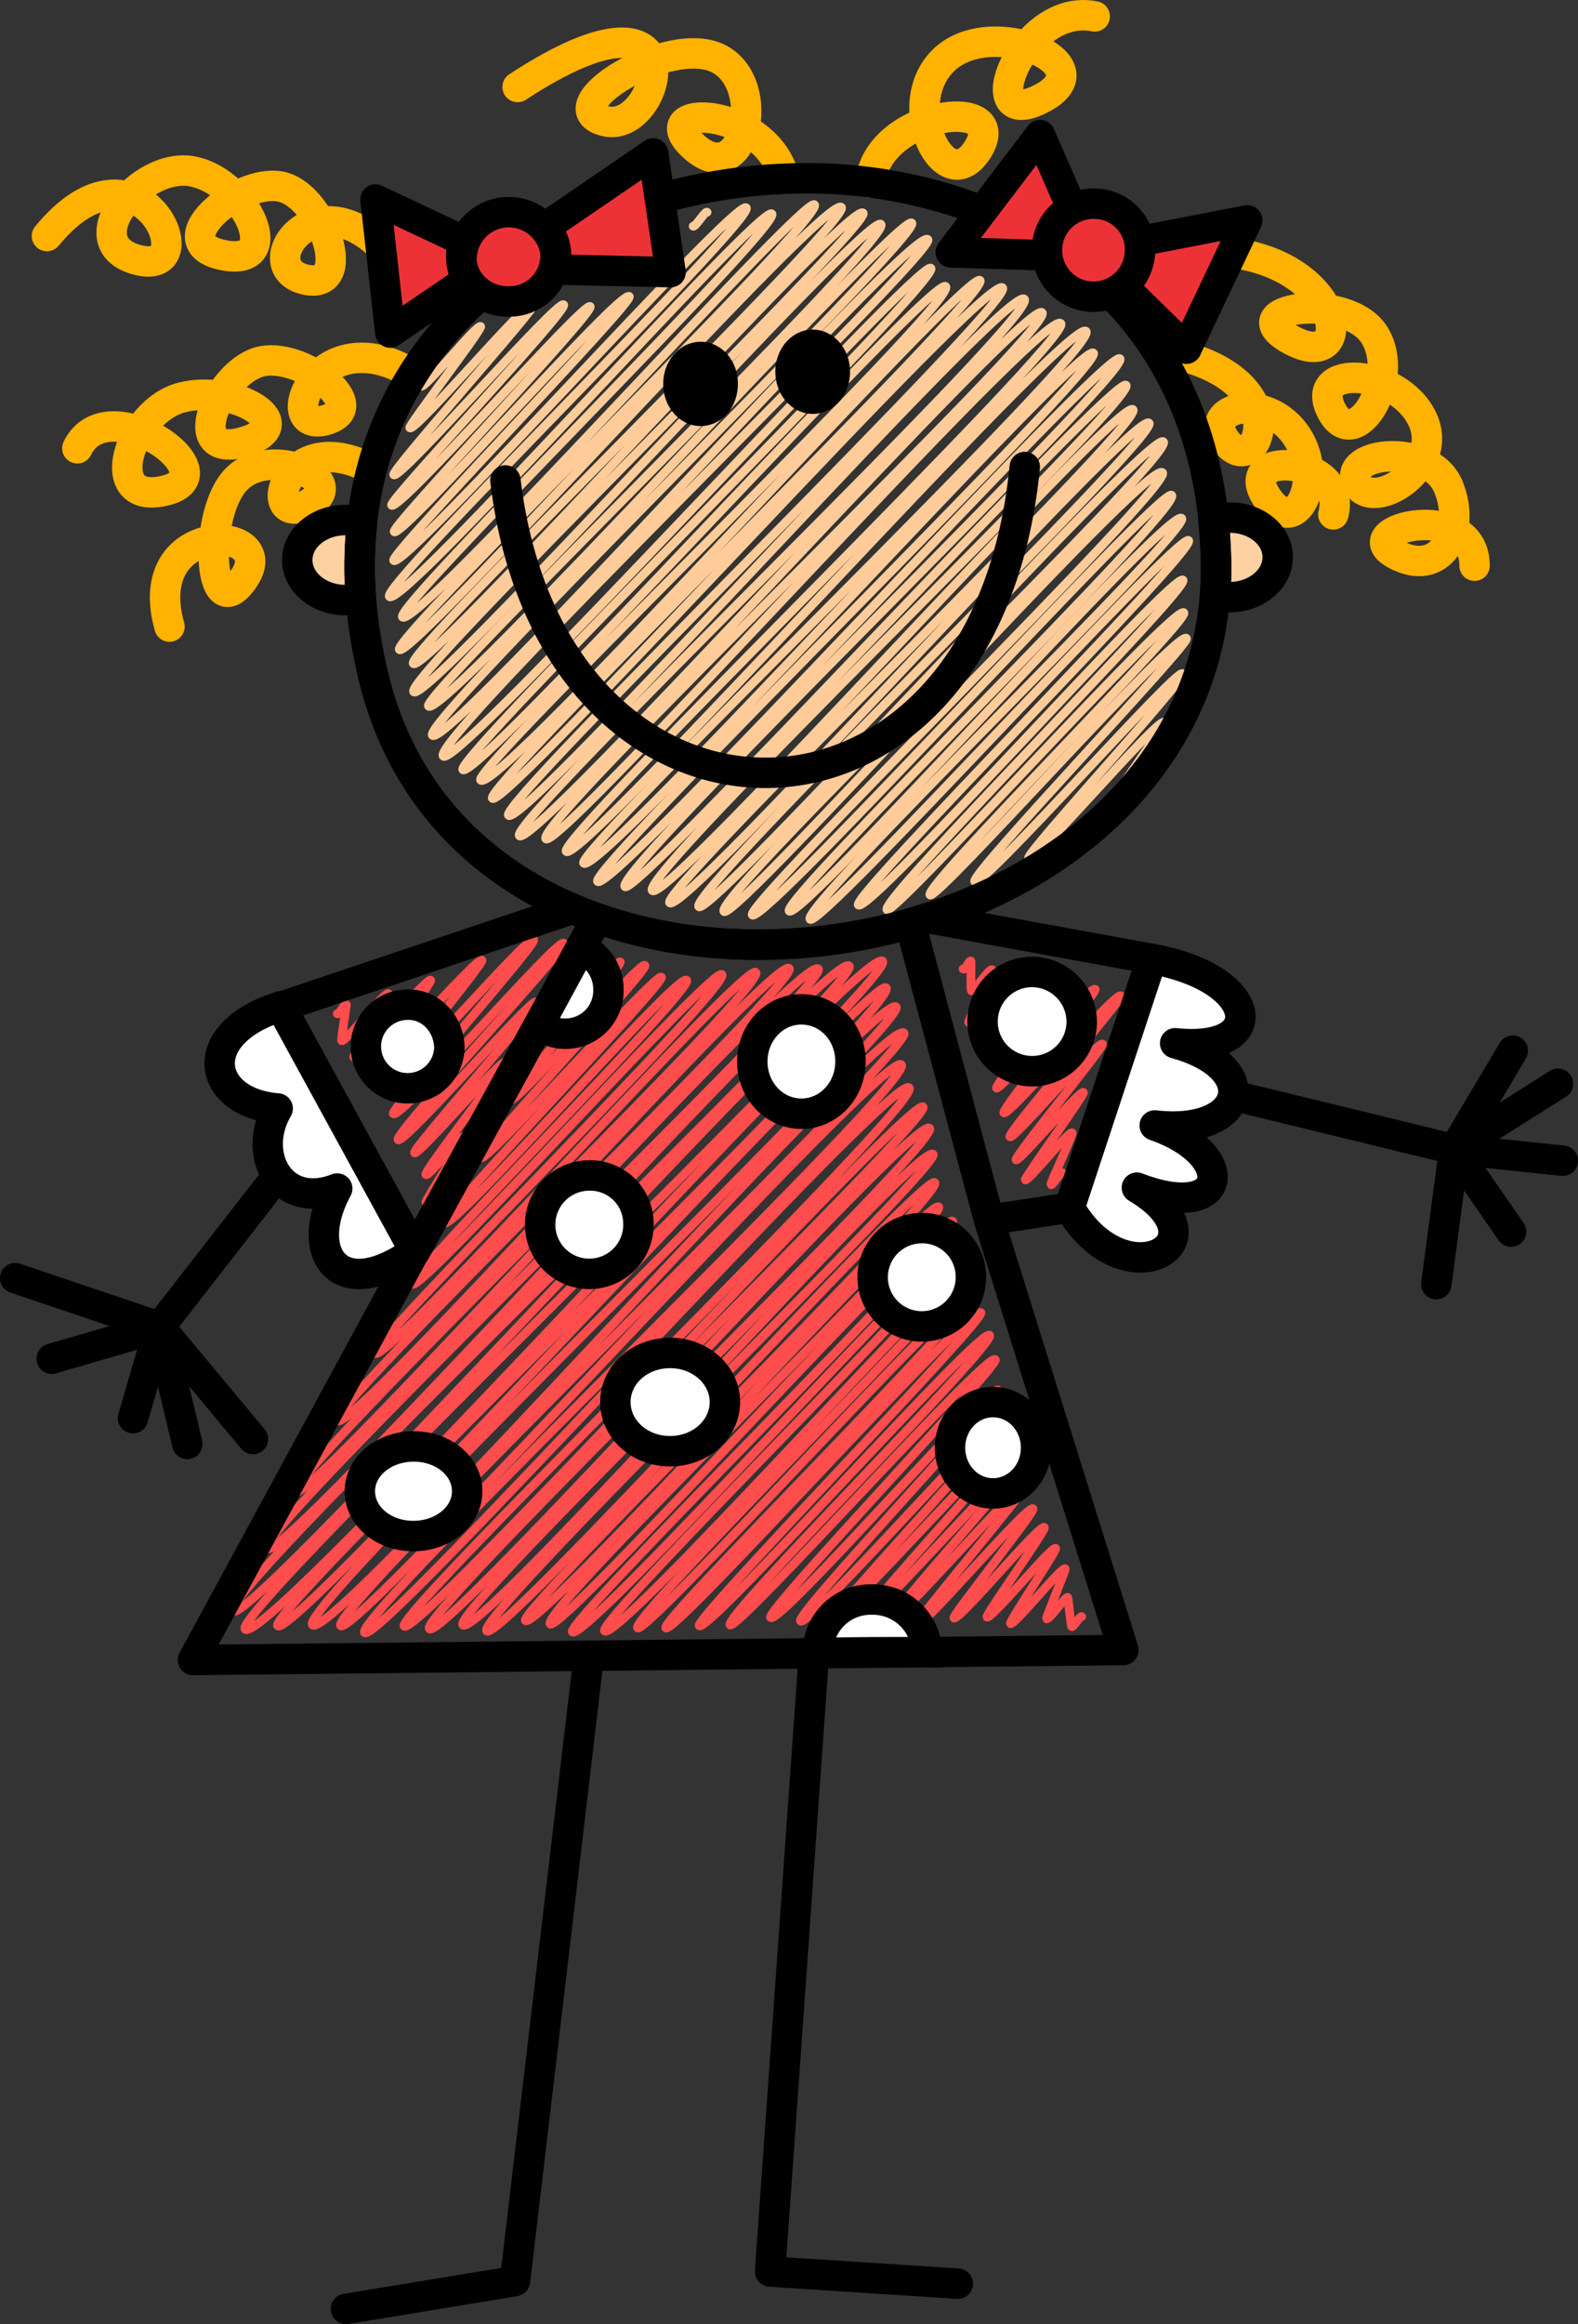 <svg xmlns="http://www.w3.org/2000/svg" viewBox="0 0 363.1 534.37"><rect x="0" y="0" width="363.1" height="534.37" fill="#333333" stroke="none"/><defs><style>.cls-1,.cls-2,.cls-3,.cls-4{fill:none;}.cls-1{stroke:#ff4d4d;}.cls-1,.cls-2,.cls-3,.cls-4,.cls-5,.cls-7,.cls-9{stroke-linecap:round;stroke-linejoin:round;}.cls-1,.cls-2{stroke-width:2px;}.cls-2{stroke:#fc9;}.cls-3{stroke:#ffb200;}.cls-3,.cls-4,.cls-5,.cls-6,.cls-7,.cls-8,.cls-9{stroke-width:7px;}.cls-4,.cls-5,.cls-6,.cls-7,.cls-8,.cls-9{stroke:#000;}.cls-5{fill:#fff;}.cls-6{fill:#fefefe;}.cls-7{fill:#fdd1a1;}.cls-9{fill:#ed3237;}</style></defs><g id="Layer_2" data-name="Layer 2"><g id="svg2"><g id="g1317"><g id="_193717272" data-name=" 193717272"><g id="g159"><path id="path157" class="cls-1" d="M221.6,222.77c.5.5,1.4-2.1,1.8-1.8.1.1-.1,6.7.1,6.8.5.5,4.2-5.3,4.8-4.8.3.3-5.7,11.9-5.4,12.1.5.5,11.1-12.2,11.7-11.7.4.4-8.9,16.2-8.7,16.4.9.9,15.4-16.8,16.1-16.1.4.4-13.9,20.4-13.5,20.8.9.9,17.4-19.1,18.3-18.3.4.4-18.1,23.5-17.5,24,.8.8,21.6-23.8,22.7-22.7.6.6-21.8,27.6-21,28.4,1,1,25.7-28,26.9-26.9.7.7-26.4,31.6-25.5,32.4s20.3-22.3,21.3-21.3c.5.5-20.5,26-19.9,26.6s14.8-16.2,15.5-15.5c.4.4-13.7,19.8-13.4,20.1.6.6,10.1-11.4,10.8-10.8.3.3-5.1,11.7-4.9,11.9.4.4,2.2-3.1,2.7-2.7"/></g></g><g id="path1107"><path id="path162" class="cls-1" d="M133.2,223.57c.4.4,4.2-4.8,4.5-4.5s-11.3,17.8-11,18.1c.7.7,15.3-16.7,16-16s-25.9,31-25.2,31.7c1.2,1.2,29.7-32,30.9-30.9,1,1-38.8,43.1-37.7,44.2,1.3,1.3,40.3-42.8,41.5-41.5,1.1,1.1-51.2,55.3-50,56.5,2.1,2.1,53.7-57.8,55.8-55.8,1.9,1.9-64.6,68.4-63.1,69.9,2,2,69.2-73.3,71.2-71.2,2.4,2.4-81.6,85.3-79.8,87.1,2.7,2.7,85.1-90.1,87.6-87.6,2.9,2.9-98.9,100.4-96.3,103.1,3.3,3.3,100.6-107.3,104-104C184.4,225.47,65,339.87,68.1,343c2.9,2.9,116.3-124.2,120.2-120.2,2.9,2.9-130.4,129.8-126.9,133.3,3.7,3.7,129.7-138.2,134-134,3.3,3.3-145.8,144.2-141.7,148.3,3.9,3.9,144.9-153.8,149.4-149.4,3.5,3.5-150.4,149.9-146.7,153.6,4.7,4.7,144.1-150.9,147.5-147.5,3.7,3.7-143.1,143.6-140,146.7,3.7,3.7,138.2-146.4,142.3-142.3,3.1,3.1-138.1,138.3-134.3,142.1,4.5,4.5,131.7-140.5,136.1-136.1,2.9,2.9-132.9,133.1-129.6,136.3s125.2-132.8,129-129c3.5,3.5-126.7,127.4-123.5,130.6s121.6-129.1,125.3-125.3c3.3,3.3-118.7,121.3-116.2,123.8,3,3,116.6-122.1,119.4-119.4,2.4,2.4-116.5,117.1-113.6,120,3.3,3.3,111.6-118.5,115.1-115.1,2.9,2.8-110.4,111.2-107.4,114.2,3.7,3.7,104.8-111.6,108.2-108.2C217,267.67,109,372,112,375s100.6-105.6,103.1-103.1-96.2,98.7-94.2,100.7c2.8,2.8,92.6-97.6,95.1-95.1,2.3,2.3-92.2,93.1-89.4,95.9,2.4,2.4,89.9-95.2,92.6-92.6,2.3,2.3-89.5,92.5-87.5,94.4,2.8,2.8,86.5-90.6,88.6-88.6,2.3,2.3-83.3,86.3-81.2,88.4,2.9,2.9,82.1-86,84-84s-78.5,81.3-76.4,83.3c1.9,1.9,74.4-78.6,76.5-76.5s-71.6,74.9-70,76.5c1.9,1.9,70.2-74.7,72.5-72.5,1.4,1.4-66.2,70.6-64.8,72,2,2,64.7-68.8,66.8-66.8,1.8,1.8-61.5,64.8-59.7,66.6,1.6,1.6,59.1-62.9,61-61,1.2,1.2-53,57.9-51.7,59.3,2,2,50.6-54,52.3-52.3,1.2,1.2-46.8,51.7-45.4,53.1,1.8,1.8,46.5-49.4,48-48,1.2,1.2-42.1,47.2-41.2,48.1,1.3,1.3,43-45.6,44.3-44.3,1.1,1.1-38.3,43.4-37.3,44.4,1.3,1.3,36.6-38.9,37.8-37.8.8.8-31.5,36.5-30.7,37.3,1.1,1.1,29.9-32.3,31.1-31.1.6.6-26.4,32.3-25.8,32.9,1.1,1.1,26.1-28.5,27.3-27.3.6.6-18.7,24.6-18.2,25.1,1,1,19.8-21.8,20.8-20.8.5.5-13.6,20.1-13.2,20.6.8.8,15.1-16.6,15.8-15.8.4.4-10.8,16.9-10.4,17.3.7.7,11.9-13.3,12.6-12.6.2.2-4.5,11.3-4.3,11.5.5.5,4.5-5.4,4.9-4.9.1.1.7,6.6.9,6.7.3.3,2-2.6,2.3-2.3"/></g><g id="_193718184" data-name=" 193718184"><g id="g167"><path id="path165" class="cls-1" d="M77.6,233.07c.4.4,1.7-2.5,2.1-2.1.1.1-1.3,8.2-1.1,8.3.7.7,10.1-11.6,10.8-10.8.3.3-8.4,14.2-8,14.6.8.8,16.9-18.5,17.7-17.7.4.4-15.1,21.5-14.7,21.9.8.8,25.5-27.5,26.5-26.5.6.6-23.2,29.2-22.6,29.8,1.4,1.4,33.3-35.8,34.5-34.5.9.9-33.2,39.2-32.3,40,1.6,1.6,37.9-40.6,39.2-39.2,1.1,1.1-39.4,44-38.1,45.2s30.7-32.7,31.7-31.7-28.7,33.9-27.9,34.7,20.1-21.8,20.9-20.9c.5.5-19,25.3-18.3,25.9s8.2-9.4,8.8-8.8c.4.4-9.1,14.9-8.8,15.2s2-2.6,2.3-2.3"/></g></g><g id="_193717896" data-name=" 193717896"><path id="path170" class="cls-2" d="M159.5,52c.4.4,2.8-3.6,3.2-3.2"/><path id="path172" class="cls-2" d="M96.9,88.77c.8.8,12.9-14.4,13.7-13.7.5.5-16.7,22.8-16.3,23.3,1.2,1.2,27.7-30.3,29-29,.8.8-33.6,39-32.7,39.8,1.4,1.4,37.8-40.5,39.1-39.1,1.2,1.2-40.5,45.2-39.6,46.1,1.7,1.7,44.3-47,45.7-45.7,1.2,1.2-46.1,50.8-45.1,51.8,1.7,1.7,52.2-56,54.1-54.1,1.2,1.2-55.5,59.5-54.2,60.7,2.4,2.4,78.7-83.4,81.1-81.1s-84.4,87.1-82.1,89.4c3,3,85.5-90.4,88-88s-87.2,90.5-85,92.7c3.2,3.2,92.5-97.1,94.8-94.8,2.7,2.7-97.7,100.1-95.5,102.3,2.6,2.6,98.3-105.1,101.7-101.7,2.6,2.6-100.8,102.6-98.5,104.9,2.7,3,100.4-106.7,103.5-103.6,2.4,2.4-106.2,107.4-103.4,110.1,3.1,3.1,104.5-110.5,107.5-107.5S96.4,160.17,98.6,162.37c3.2,3.3,108.6-113.7,111.2-111.1S96.6,166.17,99.5,169.07c3.5,3.5,110.5-117.5,114-114,2.4,2.4-115,115.4-111.5,118.8,3.2,3.2,109.7-114.7,112.2-112.2s-110,113-107.7,115.3c3,3,108.3-114,111.1-111.1,3.2,3.2-109.4,111.2-107,113.5,3.8,3.8,112.1-117.7,114.9-114.9s-114.6,116.7-112.2,119.1c2.8,2.8,113.8-121,117.4-117.4,3,3-116.3,118.7-113.7,121.3,3.4,3.4,115-122.5,118.7-118.7,3.6,3.6-119.1,120.4-116.2,123.4,3.4,3.4,116.8-123.8,120.3-120.3,3.2,3.2-117.4,117.7-114.2,121,3,3,114.6-122.4,118.5-118.5,3.1,3.1-116.4,118.8-113.8,121.4,3.3,3.3,115.9-123.3,119.6-119.6,3.4,3.4-118,119.8-115.6,122.3,3.5,3.5,114.3-120.3,117.3-117.3,2.7,2.7-116.5,119-114.1,121.5,3.2,3.2,117.4-123,120.2-120.2s-117.1,118.2-113.9,121.4c2.6,2.6,112.7-117.9,115.3-115.3,2.8,2.8-112.4,112.8-109,116.2S257.5,91,260.7,94.17c2.9,2.9-109.3,110.8-106.6,113.4,3.3,3.3,107-113.5,110.3-110.3,2.7,2.7-106.5,108.3-103.6,111.2,2.7,2.7,103.9-109.9,106.9-106.9s-104.1,105-101.1,108c2.5,2.5,97.4-104.3,100.9-100.9,2.7,2.7-96.5,99.6-94.4,101.7,2.6,2.6,94.2-98.8,96.5-96.5,2.7,2.7-90.3,93.3-88,95.6,2.6,2.6,87.4-93.1,90.3-90.3,2.4,2.4-88.1,89.6-85.5,92.2,2.3,2.3,84.9-89.2,87.1-87.1,2,2-77.8,81.9-76,83.8,2.4,2.4,72.6-76.8,74.7-74.7,1.8,1.8-70.2,73.8-68.1,75.8,1.6,1.6,66.2-70.4,68.3-68.3,1.6,1.6-60.2,63.1-58.4,64.9,1.5,1.5,56.9-61.1,59-59,1.1,1.1-50.1,54.5-48.7,55.9,1.7,1.7,46.4-49.1,47.8-47.8,1.1,1.1-36.3,41.5-35.4,42.4,1.3,1.3,29.9-32.6,31.2-31.2.4.4-14.1,20.3-13.6,20.8s2.7-3.7,3.2-3.2"/></g><path id="path1349" class="cls-3" d="M251.9,3.77c-16.7-3.4-28.2,26.9-12.5,19s-11.1-19.4-22.1-9.1.3,33,7.8,20.5-23.3-8.5-24.8,7.8"/><path id="path1353" class="cls-3" d="M180.5,41.07c-4.1-16.8-32.3-17.6-20.8-7.3s17.2-14.1,5.8-20.2-39.1,11.2-26.2,14.3S161.9-8,119.1,20"/><path id="_193718184-2" data-name=" 193718184" class="cls-4" d="M137.4,211.17c-1.9-.7-3.9-1.4-5.7-2.2l-67,22.5,30.8,56.3Z"/><path id="path1351" class="cls-3" d="M84.1,107.17c-19.1-9-24.2,14.4-13.5,8.9s-8.3-14-16.2-5.9-6.5,35.1,1.8,22.7S31.9,119,39,144.07"/><path id="path1363" class="cls-3" d="M94.7,85.87C73,72.87,63,99.47,74.6,96.67S69,80.37,59.5,83.27s-17.5,22.3-3.6,18.4-1.7-13.4-14-10.3-19.1,25.2-3.8,21.4-13.5-23.9-20.3-9.7"/><path id="path1361" class="cls-3" d="M86.5,55.57c-15.4-13.4-28,6-16.3,8.7s4-19.7-5.8-21.4-27.2,13-13,15.8,5.5-16.5-6.8-19.2-27.9,16.9-12.5,20.4-.3-31.2-21.3-5.6"/><path id="path1345" class="cls-3" d="M306.8,118.27c3.5-13-22.5-15.3-15.5-4.2s14-4.8,6.5-14.6-22.3-5.4-15.2,2.6,16-15.2-14-21"/><path id="_193717368" data-name=" 193717368" class="cls-4" d="M135.5,380.67l-17,143.8-38.9,6.4"/><path id="_193717464" data-name=" 193717464" class="cls-4" d="M187.3,380.17l-10.1,142.1,43.2,2.8"/><path id="_193719624" data-name=" 193719624" class="cls-4" d="M63.8,270.37l-27.1,34.8-6.1,20.9"/><path id="_193719528" data-name=" 193719528" class="cls-4" d="M3.5,293.87l33.2,11.2,21.5,25.8"/><path id="_193719432" data-name=" 193719432" class="cls-4" d="M43.1,332l-6.4-26.8-24.8,7.2"/><path id="_193719288" data-name=" 193719288" class="cls-4" d="M283.7,251.87l50.9,12.4,25,2.6"/><path id="_193719192" data-name=" 193719192" class="cls-4" d="M330.5,295.27l4.1-31,13.5-22.7"/><path id="_193719096" data-name=" 193719096" class="cls-4" d="M358.5,249.17l-23.9,15.1,13.1,18.9"/><path id="_193718952" data-name=" 193718952" class="cls-5" d="M64.6,231.37l30.8,56.3c-17.4,12.6-25.9.4-17.8-14.4-13,5.1-19.9-7.9-13.7-18.4-16.3-1.3-19.5-17.2.7-23.5Z"/><path id="_193718856" data-name=" 193718856" class="cls-5" d="M246.1,277.67l18.9-57.2c25,4.4,27.3,21.7,5.4,19.4,20.6,5.7,16.2,21.3-4.7,18.9,19.4,6.7,17.2,22.5-4.1,14.3,21.3,12.7-3,26.3-15.5,4.6Z"/><path id="_193718568" data-name=" 193718568" class="cls-3" d="M339.3,130.07c0-15.4-28.8-8.5-18.3-2.7s16.5-5.1,12.3-15.4-24.4-8.2-21.1-1,20.7-3.3,15-14.8-26.2-12.6-20.9-1.9,16.3-7,10-17.2-33.2-6.3-19,1.2,12.5-15.6-12.1-19.9"/><path id="path1107-2" data-name="path1107" class="cls-4" d="M209.4,212.37c-23.7,6.7-49.8,6.6-72-1.2l-42,76.6-51,93.9,214.1-2.3-30.9-98.8Z"/><path id="_193715376" data-name=" 193715376" class="cls-6" d="M124.1,235.47a8.81,8.81,0,0,0,6.1,2.2,9.88,9.88,0,0,0,9.8-10.1,10.24,10.24,0,0,0-6.4-9.6Z"/><path id="_193718088" data-name=" 193718088" class="cls-7" d="M79.5,119.57c-6.1,0-11.1,4.1-11.1,9.2s5,9.2,11.1,9.2a13.45,13.45,0,0,0,3.5-.5,99.1,99.1,0,0,1,.3-17.3A12.09,12.09,0,0,0,79.5,119.57Z"/><path id="_193717992" data-name=" 193717992" class="cls-7" d="M282.9,119a15,15,0,0,0-3.7.5c.3,3,.5,6,.6,9.1a76.05,76.05,0,0,1-.2,8.3,12.42,12.42,0,0,0,3.3.4c6.1,0,11.1-4.1,11.1-9.2s-5-9.1-11.1-9.1Z"/><path id="_193717896-2" data-name=" 193717896" class="cls-4" d="M184.5,41a124.82,124.82,0,0,0-32.7,4.7l2.4,16.8-26.8-.6a11,11,0,0,1-9.3,7.3,10.93,10.93,0,0,1-7.2-1.7c-22.1,19.4-34.3,49.2-25,87.9,23.3,97.7,196,72.6,193.9-26.8-.6-27-10.2-47.4-24.8-61.7a11.56,11.56,0,0,1-4.2.5,10.45,10.45,0,0,1-9.6-8.7L218.8,58l7.2-9.5A111.11,111.11,0,0,0,184.5,41Z"/><path id="_193717680" data-name=" 193717680" class="cls-8" d="M192.1,85.47c0,3.5-2.3,6.2-5.1,6.2s-5.1-2.8-5.1-6.2,2.3-6.2,5.1-6.2S192.1,82.07,192.1,85.47Z"/><path id="_193717656" data-name=" 193717656" class="cls-8" d="M166.3,88.27c0,3.5-2.3,6.2-5.1,6.2s-5.1-2.8-5.1-6.2,2.3-6.2,5.1-6.2S166.3,84.77,166.3,88.27Z"/><path id="_193717560" data-name=" 193717560" class="cls-4" d="M235.8,107.37c-9.2,93.7-108.8,92.8-119.5,3.1"/><path id="_193717272-2" data-name=" 193717272" class="cls-4" d="M227.6,280.47l18.5-2.8,18.9-57.2-51.5-9.4-4,1.2Z"/><path id="path1321" class="cls-9" d="M239.3,31.07,218.8,58l22.3.7a10.48,10.48,0,0,1-.1-2.5,10.31,10.31,0,0,1,5.7-8.2Z"/><path id="_193717752" data-name=" 193717752" class="cls-9" d="M287,50.67l-24.8,4.8a11.11,11.11,0,0,1,.1,2.6,10.16,10.16,0,0,1-4.3,7.4l15,14.7Z"/><path id="_193716816" data-name=" 193716816" class="cls-9" d="M262.3,58.07a10.7,10.7,0,1,1-9.7-11.2A10.51,10.51,0,0,1,262.3,58.07Z"/><path id="_193712232" data-name=" 193712232" class="cls-6" d="M146.9,281.17a11.31,11.31,0,1,1-11.3-10.9A11.08,11.08,0,0,1,146.9,281.17Z"/><path id="_193711392" data-name=" 193711392" class="cls-6" d="M195.7,244.07c0,6.6-5,12-11.3,12s-11.3-5.4-11.3-12,5-12,11.3-12S195.7,237.37,195.7,244.07Z"/><path id="_193712760" data-name=" 193712760" class="cls-6" d="M248.9,235.27a11.41,11.41,0,1,1-11.4-11.8A11.49,11.49,0,0,1,248.9,235.27Z"/><path id="_193716888" data-name=" 193716888" class="cls-6" d="M103.4,241.07A9.61,9.61,0,1,1,93.8,231C99.1,230.87,103.4,235.47,103.4,241.07Z"/><path id="_193713408" data-name=" 193713408" class="cls-6" d="M223.4,293.77a11.3,11.3,0,1,1-11.3-11.4A11.19,11.19,0,0,1,223.4,293.77Z"/><path id="_193706712" data-name=" 193706712" class="cls-6" d="M166.8,322.37c0,6.2-5.6,11.3-12.6,11.3s-12.6-5-12.6-11.3,5.6-11.3,12.6-11.3S166.8,316.17,166.8,322.37Z"/><path id="_193716456" data-name=" 193716456" class="cls-6" d="M238.4,332.87c0,5.8-4.4,10.5-9.9,10.5s-9.9-4.7-9.9-10.5,4.4-10.5,9.9-10.5S238.4,327.07,238.4,332.87Z"/><path id="_193711944" data-name=" 193711944" class="cls-6" d="M107.5,342.87c0,5.7-5.5,10.3-12.4,10.3s-12.3-4.6-12.3-10.3,5.5-10.3,12.4-10.3S107.5,337.17,107.5,342.87Z"/><path id="_193715040" data-name=" 193715040" class="cls-6" d="M200.6,367.77a12.47,12.47,0,0,1,12.7,12.1c-9.4,0-16.2,0-25.1.2a12.13,12.13,0,0,1,12.4-12.3Z"/><path id="path1330" class="cls-9" d="M150.3,35.27l-24.9,17a9.33,9.33,0,0,1,2.5,5.6,11.24,11.24,0,0,1-.4,4.1l26.8.6Z"/><path id="_193710720" data-name=" 193710720" class="cls-9" d="M86.4,45.87l3.4,30.6,17.9-12.2a9.71,9.71,0,0,1-.9-8.8Z"/><path id="_193717008" data-name=" 193717008" class="cls-9" d="M127.8,57.87a10.59,10.59,0,0,1-9.7,11.4c-6,.6-11.3-3.5-11.9-9.1a10.88,10.88,0,0,1,21.6-2.3Z"/></g></g></g></svg>